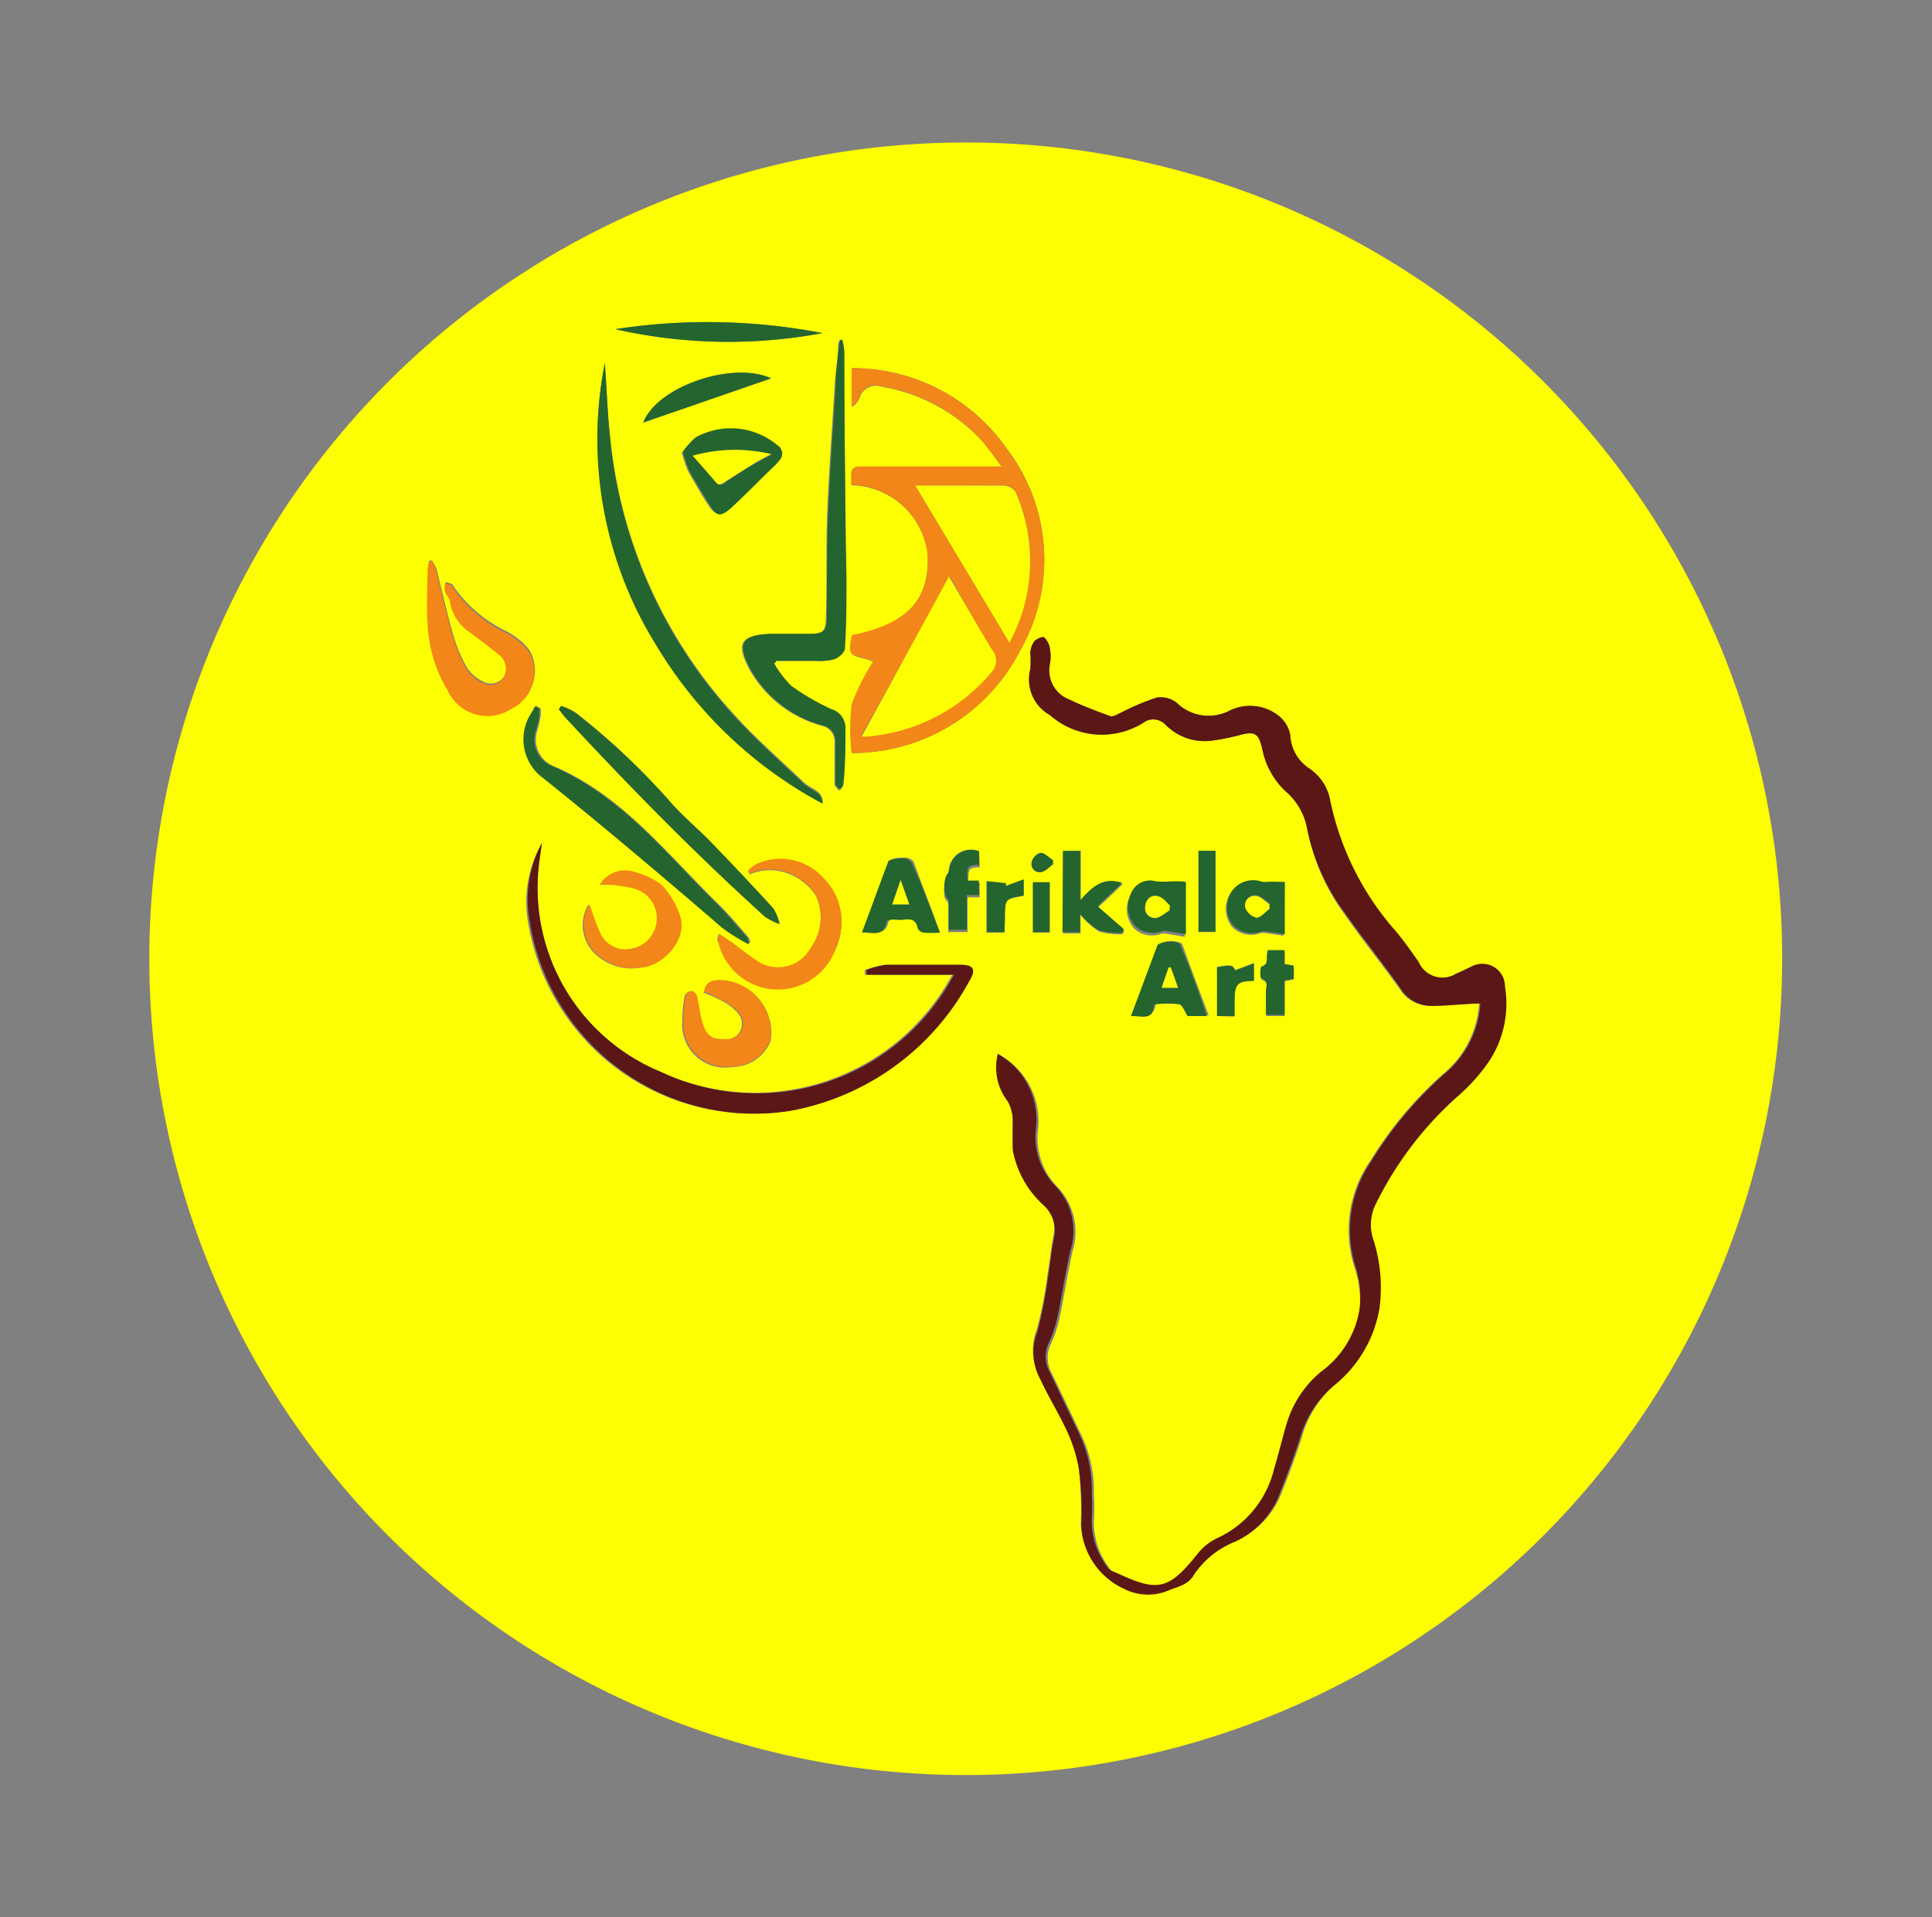 <svg id="Layer_1" data-name="Layer 1" xmlns="http://www.w3.org/2000/svg" viewBox="0 0 73.88 73.33"><rect x="0" y="0" width="73.88" height="73.33" fill="#808080" stroke="none"/><defs><style>.cls-1{fill:#fefe02;}.cls-2{fill:#5a1716;}.cls-3{fill:#f28618;}.cls-4{fill:#24642f;}</style></defs><path class="cls-1" d="M68.15,36.65A31.22,31.22,0,1,1,37,5.45,31.19,31.19,0,0,1,68.15,36.65Zm-30,3.66A2.1,2.1,0,0,0,38.53,42a1.64,1.64,0,0,1,.19.87c0,.35,0,.7,0,1a3.77,3.77,0,0,0,1.17,2.13,1.31,1.31,0,0,1,.39,1.27c-.09.48-.14,1-.22,1.45a16.54,16.54,0,0,1-.41,2.12,2.12,2.12,0,0,0,.11,1.81c.35.65.74,1.28,1,1.94a5.83,5.83,0,0,1,.48,1.5,13,13,0,0,1,.09,2.16A2.8,2.8,0,0,0,43,60.75a2,2,0,0,0,1.59.1c.39-.17.84-.23,1.06-.62a3.42,3.42,0,0,1,1.6-1.29A3.31,3.31,0,0,0,49,57.12c.28-.71.55-1.42.78-2.14A4.11,4.11,0,0,1,51,53a4.81,4.81,0,0,0,1.71-2.91,6,6,0,0,0-.22-2.6,1.78,1.78,0,0,1,.06-1.36A13.53,13.53,0,0,1,55.66,42a7,7,0,0,0,1.24-1.42,4,4,0,0,0,.6-2.85A.86.86,0,0,0,56.19,37c-.18.08-.35.17-.53.24a1,1,0,0,1-1.46-.44c-.28-.4-.56-.8-.87-1.17a10.88,10.88,0,0,1-2.51-5A1.87,1.87,0,0,0,50,29.37a1.62,1.62,0,0,1-.7-1.28,1.26,1.26,0,0,0-.41-.69A1.76,1.76,0,0,0,47,27.19a1.74,1.74,0,0,1-2-.31,1,1,0,0,0-.77-.2,9.7,9.7,0,0,0-1.37.58c-.12.06-.28.17-.38.14-.54-.2-1.08-.4-1.6-.65a1.19,1.19,0,0,1-.73-1.36,1.6,1.6,0,0,0,0-.57.72.72,0,0,0-.22-.44c-.05-.05-.29.05-.38.15a.83.83,0,0,0-.15.44,4.32,4.32,0,0,1,0,.62,1.56,1.56,0,0,0,.75,1.76,3,3,0,0,0,3.56.3.64.64,0,0,1,.87.08,2.11,2.11,0,0,0,1.74.6,7.94,7.94,0,0,0,1.06-.21c.6-.16.75-.09.89.53a3,3,0,0,0,.91,1.63A2.47,2.47,0,0,1,50,31.77a8.1,8.1,0,0,0,1.38,3.15c.69,1,1.44,1.92,2.14,2.9a1.37,1.37,0,0,0,1.12.65c.64,0,1.27-.06,1.92-.09a3.81,3.81,0,0,1-1.37,2.69,14.69,14.69,0,0,0-2.78,3.31,4.67,4.67,0,0,0-.59,4.17A3.94,3.94,0,0,1,52,50a3.68,3.68,0,0,1-1.4,2.5,4.1,4.1,0,0,0-1.3,1.93c-.18.59-.32,1.2-.5,1.79a3.92,3.92,0,0,1-2.22,2.67,2.15,2.15,0,0,0-.73.61c-1.06,1.32-1.48,1.44-3,.73-.15-.07-.36-.12-.42-.25a2.87,2.87,0,0,1-.6-1.82,9,9,0,0,0,0-1,5,5,0,0,0-.5-2.32c-.38-.79-.75-1.58-1.13-2.36a1.21,1.21,0,0,1,0-1.11,4.94,4.94,0,0,0,.34-1.07c.17-.82.29-1.65.48-2.46a2.48,2.48,0,0,0-.58-2.44,2.67,2.67,0,0,1-.74-2.24A2.9,2.9,0,0,0,38.16,40.31ZM32.57,28.8A7.2,7.2,0,0,0,39,24.9a7,7,0,0,0-.5-7.74,7.19,7.19,0,0,0-5.92-3.08v1.48a.72.72,0,0,0,.29-.34.65.65,0,0,1,.84-.43,6.74,6.74,0,0,1,3.84,2.07c.26.3.49.63.76,1-1.87,0-3.65,0-5.43,0-.24,0-.34.07-.32.3s0,.27,0,.4a3,3,0,0,1,2.92,2.67c.06,1.74-.81,2.66-2.89,3.08-.15.7-.12.75.51.89a1.44,1.44,0,0,1,.3.12,8.3,8.3,0,0,0-.82,1.63A8.25,8.25,0,0,0,32.57,28.8ZM20.72,32.25a4.52,4.52,0,0,0-.53,3,8.71,8.71,0,0,0,10,7.23,9.77,9.77,0,0,0,6.83-5c.24-.39.13-.58-.32-.58-1,0-1.92,0-2.87,0a3.41,3.41,0,0,0-.76.2l0,.18h3.35c-.15.24-.22.38-.31.52A8.55,8.55,0,0,1,25.28,41a7.61,7.61,0,0,1-4.65-8.07ZM32.21,13h-.1a.64.64,0,0,0-.06.18c0,.51-.1,1-.13,1.53-.1,1.63-.22,3.27-.29,4.91-.05,1.32,0,2.65-.05,4,0,.53-.12.63-.65.63s-1,0-1.5,0c-1.12.05-1.3.36-.77,1.36a4.54,4.54,0,0,0,2.77,2.15.61.61,0,0,1,.48.64c0,.53,0,1.06,0,1.59,0,.08.11.16.16.25,0-.08.14-.16.14-.24,0-.7,0-1.4.08-2.09a.75.75,0,0,0-.54-.78,9,9,0,0,1-1.53-.89,4,4,0,0,1-.65-.85l.09-.11h1.46a2.42,2.42,0,0,0,.76-.06c.16-.06.38-.26.39-.41,0-.88.06-1.77.06-2.66q0-4.34-.08-8.67A2.57,2.57,0,0,0,32.21,13Zm-9.08.87a14.92,14.92,0,0,0,2,10.81,16.4,16.4,0,0,0,6.33,6,.54.54,0,0,0-.16-.38c-.18-.14-.41-.24-.57-.39-.9-.86-1.84-1.68-2.66-2.59a18.36,18.36,0,0,1-4.74-10.62C23.23,15.81,23.2,14.85,23.13,13.89Zm-6.6,7.57-.11,0a1.88,1.88,0,0,0-.05.33c0,.67,0,1.34,0,2a5.3,5.3,0,0,0,.76,2.56,1.67,1.67,0,0,0,2.45.72,1.56,1.56,0,0,0,.65-2.21,2.75,2.75,0,0,0-.85-.69,5.17,5.17,0,0,1-2.06-1.76c0-.07-.18-.09-.28-.13a.84.84,0,0,0,0,.31c0,.13.17.24.18.37a1.77,1.77,0,0,0,.77,1.2c.38.28.76.57,1.13.87a.67.67,0,0,1,.16.85.6.6,0,0,1-.82.2,1.52,1.52,0,0,1-.6-.52,5.68,5.68,0,0,1-.53-1.27c-.24-.83-.43-1.68-.64-2.52A2,2,0,0,0,16.53,21.46ZM28.62,36.11l.07-.08a.44.44,0,0,0-.08-.2c-.36-.41-.72-.84-1.11-1.23-2-1.94-3.68-4.17-6.33-5.3a1.09,1.09,0,0,1-.62-1.36c.05-.19.09-.38.13-.57a2.43,2.43,0,0,0,0-.27L20.52,27a2.91,2.91,0,0,1-.17.3,1.84,1.84,0,0,0,.33,2.33c2.35,1.91,4.64,3.9,7,5.85A7.06,7.06,0,0,0,28.62,36.11ZM21.46,27l-.09.13c.08.1.15.2.23.29,2.45,2.65,5,5.22,7.65,7.64a2.44,2.44,0,0,0,.56.28,1.89,1.89,0,0,0-.24-.6q-1.21-1.32-2.46-2.61c-.51-.52-1.08-1-1.54-1.53A26.7,26.7,0,0,0,22,27.24,2.56,2.56,0,0,0,21.46,27Zm6,8.74c0,.14-.06.21,0,.26a2.41,2.41,0,1,0,4-2.42,2.19,2.19,0,0,0-2.58-.48,1.44,1.44,0,0,0-.27.22l.06.12a2.06,2.06,0,0,1,.79-.16,2.13,2.13,0,0,1,1.75,1,2,2,0,0,1-.21,2,1.42,1.42,0,0,1-2.1.46c-.31-.2-.6-.44-.9-.66Zm-.57,2.22a5.17,5.17,0,0,1,.64.28,2.1,2.1,0,0,1,.69.51.6.6,0,0,1-.49,1c-.55,0-.77-.13-.93-.71-.08-.31-.11-.63-.19-.94,0-.08-.14-.2-.2-.19a.3.3,0,0,0-.23.19,5.89,5.89,0,0,0-.09,1A1.64,1.64,0,0,0,28,40.81a1.59,1.59,0,0,0,1.47-1,2,2,0,0,0-1.94-2.31C27.25,37.5,27,37.53,26.93,37.93Zm-.82-20.65a6.11,6.11,0,0,0,.23.69c.25.45.51.9.79,1.33s.54.42.9.06,1-1,1.52-1.48a2.27,2.27,0,0,0,.26-.28.37.37,0,0,0-.08-.57,2.77,2.77,0,0,0-3.11-.31A3,3,0,0,0,26.11,17.28ZM22.94,33.84c.28,0,.5,0,.72,0a3.6,3.6,0,0,1,.64.12,1.18,1.18,0,0,1-.13,2.32,1.06,1.06,0,0,1-1.27-.62c-.16-.34-.27-.71-.4-1.06a1.52,1.52,0,0,0,.16,1.78,2,2,0,0,0,1.82.63c.72-.07,1.82-1,1.48-2a3.25,3.25,0,0,0-.66-1.14,2.9,2.9,0,0,0-1-.48A1.12,1.12,0,0,0,22.94,33.84Zm20.31,5c.39,0,.83.19.94-.4,0,0,.05-.06.08-.06a3.77,3.77,0,0,1,.89,0c.13,0,.21.28.32.45h.74c-.35-.92-.68-1.81-1-2.69,0-.1-.3-.15-.45-.15s-.41.06-.45.16C43.92,37.06,43.59,38,43.25,38.86Zm-7.31-3.19c-.36-1-.69-1.83-1-2.69a.42.42,0,0,0-.33-.16c-.2,0-.52,0-.57.14-.37.87-.69,1.77-1,2.69.4,0,.83.19.94-.4,0,0,.14-.08.22-.09s.31,0,.47,0,.44,0,.5.32c0,.08.15.16.24.18A3.9,3.9,0,0,0,35.94,35.67ZM23.53,12.59a19.57,19.57,0,0,0,7.92.15A23.15,23.15,0,0,0,23.53,12.59Zm17.12,20v3.11h.67V35a3.09,3.09,0,0,0,.71.63,2.93,2.93,0,0,0,.9.1l.06-.15-1-.87.94-.89c-.71-.25-1.14.14-1.6.66V32.54Zm4.7,1.19c-.47-.07-.89.05-1.32,0a.78.78,0,0,0-.84.55,1.08,1.08,0,0,0,.22,1.22,1,1,0,0,0,1,.16.43.43,0,0,1,.19,0l.71.12v-2Zm3.78,0h-.6a1.14,1.14,0,0,1-.32,0,1,1,0,0,0-1.11.32,1.1,1.1,0,0,0,0,1.33,1,1,0,0,0,1.09.26.64.64,0,0,1,.23,0l.67.1ZM24.6,16.16l4.89-1.69C28,13.79,25.11,14.8,24.6,16.16Zm12.84,16.4a.84.84,0,0,0-1.16.78c0,.13-.14.26-.16.4a1.7,1.7,0,0,0,0,.55c0,.1.13.19.14.28,0,.36,0,.71,0,1.08H37V34.32l.46,0a1.45,1.45,0,0,0,0-.29,2.46,2.46,0,0,0,0-.26l-.43,0c0-.55,0-.59.44-.6Zm8.39,0v3.09h.65V32.54Zm2.66,3.8c-.11.24.08.53-.25.66a.69.69,0,0,0,0,.45c.3.09.17.32.18.48,0,.31,0,.61,0,.91h.71V37.53l.35-.07V37l-.35-.06,0-.53-.2,0Zm-10.08-.69v-.5c0-.78,0-.78.72-.9v-.62l-.68.25,0-.1-.73-.08v1.95Zm8.8,3.21V38.2c0-.61.15-.74.74-.7v-.67l-.71.27c-.11-.2-.17-.22-.7-.12v1.88Zm-7.07-5.12H39.5v1.91h.64Zm.12-.68V32.9c-.15-.1-.31-.28-.46-.28s-.31.2-.35.35a.31.31,0,0,0,.37.38C40,33.32,40.12,33.16,40.26,33.06Z"/><path class="cls-2" d="M38.16,40.31a2.9,2.9,0,0,1,1.46,2.81,2.67,2.67,0,0,0,.74,2.24,2.48,2.48,0,0,1,.58,2.44c-.19.81-.31,1.64-.48,2.46a4.94,4.94,0,0,1-.34,1.07,1.21,1.21,0,0,0,0,1.11c.38.78.75,1.57,1.13,2.36a5,5,0,0,1,.5,2.32,9,9,0,0,1,0,1,2.87,2.87,0,0,0,.6,1.82c.06.13.27.18.42.25,1.52.71,1.94.59,3-.73a2.15,2.15,0,0,1,.73-.61,3.92,3.92,0,0,0,2.22-2.67c.18-.59.32-1.2.5-1.79a4.1,4.1,0,0,1,1.3-1.93A3.68,3.68,0,0,0,52,50a3.94,3.94,0,0,0-.13-1.45,4.67,4.67,0,0,1,.59-4.17,14.69,14.69,0,0,1,2.78-3.31,3.81,3.81,0,0,0,1.37-2.69c-.65,0-1.28.1-1.92.09a1.37,1.37,0,0,1-1.12-.65c-.7-1-1.45-1.92-2.14-2.9A8.1,8.1,0,0,1,50,31.77a2.47,2.47,0,0,0-.82-1.49,3,3,0,0,1-.91-1.63c-.14-.62-.29-.69-.89-.53a7.94,7.94,0,0,1-1.06.21,2.11,2.11,0,0,1-1.74-.6.64.64,0,0,0-.87-.08,3,3,0,0,1-3.56-.3,1.56,1.56,0,0,1-.75-1.76,4.32,4.32,0,0,0,0-.62.83.83,0,0,1,.15-.44c.09-.1.33-.2.38-.15a.72.72,0,0,1,.22.44,1.6,1.6,0,0,1,0,.57,1.19,1.19,0,0,0,.73,1.36c.52.25,1.06.45,1.6.65.1,0,.26-.08.38-.14a9.7,9.7,0,0,1,1.37-.58,1,1,0,0,1,.77.2,1.74,1.74,0,0,0,2,.31,1.76,1.76,0,0,1,1.93.21,1.26,1.26,0,0,1,.41.69,1.62,1.62,0,0,0,.7,1.28,1.87,1.87,0,0,1,.83,1.25,10.88,10.88,0,0,0,2.51,5c.31.37.59.77.87,1.17a1,1,0,0,0,1.46.44c.18-.07.35-.16.53-.24a.86.86,0,0,1,1.31.74,4,4,0,0,1-.6,2.85A7,7,0,0,1,55.66,42a13.53,13.53,0,0,0-3.07,4.09,1.78,1.78,0,0,0-.06,1.36,6,6,0,0,1,.22,2.6A4.81,4.81,0,0,1,51,53a4.11,4.11,0,0,0-1.29,2c-.23.72-.5,1.43-.78,2.14a3.31,3.31,0,0,1-1.69,1.82,3.42,3.42,0,0,0-1.6,1.29c-.22.39-.67.45-1.06.62a2,2,0,0,1-1.59-.1,2.8,2.8,0,0,1-1.64-2.42,13,13,0,0,0-.09-2.16,5.83,5.83,0,0,0-.48-1.5c-.31-.66-.7-1.29-1-1.94a2.12,2.12,0,0,1-.11-1.81,16.54,16.54,0,0,0,.41-2.12c.08-.48.13-1,.22-1.45a1.31,1.31,0,0,0-.39-1.27A3.77,3.77,0,0,1,38.73,44c0-.34,0-.69,0-1a1.64,1.64,0,0,0-.19-.87A2.1,2.1,0,0,1,38.16,40.31Z"/><path class="cls-3" d="M32.57,28.8a8.25,8.25,0,0,1,0-1.87,8.3,8.3,0,0,1,.82-1.63,1.44,1.44,0,0,0-.3-.12c-.63-.14-.66-.19-.51-.89,2.08-.42,3-1.34,2.89-3.08a3,3,0,0,0-2.92-2.67c0-.13,0-.26,0-.4s.08-.3.32-.3c1.78,0,3.56,0,5.43,0-.27-.35-.5-.68-.76-1a6.74,6.74,0,0,0-3.84-2.07.65.65,0,0,0-.84.43.72.72,0,0,1-.29.34V14.08a7.19,7.19,0,0,1,5.92,3.08A7,7,0,0,1,39,24.9,7.2,7.2,0,0,1,32.57,28.8ZM35,18.57l3.6,6a6.52,6.52,0,0,0,.23-5.77.61.61,0,0,0-.44-.24C37.23,18.56,36.09,18.57,35,18.57Zm1.32,3.48-3.39,6.1a1.32,1.32,0,0,0,.22,0,6.93,6.93,0,0,0,4.77-2.49.64.64,0,0,0,0-.82l-.42-.7Z"/><path class="cls-2" d="M20.72,32.25l-.09.64A7.61,7.61,0,0,0,25.28,41a8.55,8.55,0,0,0,10.9-3.2c.09-.14.16-.28.31-.52H33.14l0-.18a3.41,3.41,0,0,1,.76-.2c1,0,1.91,0,2.87,0,.45,0,.56.19.32.58a9.77,9.77,0,0,1-6.83,5,8.71,8.71,0,0,1-10-7.23A4.52,4.52,0,0,1,20.72,32.25Z"/><path class="cls-4" d="M32.21,13a2.57,2.57,0,0,1,.08.47q0,4.33.08,8.67c0,.89,0,1.78-.06,2.66,0,.15-.23.35-.39.41a2.42,2.42,0,0,1-.76.06H29.7l-.09.11a4,4,0,0,0,.65.85,9,9,0,0,0,1.53.89.75.75,0,0,1,.54.78c0,.69,0,1.39-.08,2.09,0,.08-.09.16-.14.24,0-.09-.16-.17-.16-.25,0-.53,0-1.06,0-1.59a.61.61,0,0,0-.48-.64,4.54,4.54,0,0,1-2.77-2.15c-.53-1-.35-1.31.77-1.36q.75,0,1.5,0c.53,0,.64-.1.65-.63,0-1.33,0-2.66.05-4,.07-1.64.19-3.28.29-4.91,0-.51.08-1,.13-1.53a.64.64,0,0,1,.06-.18Z"/><path class="cls-4" d="M23.13,13.89c.07,1,.1,1.92.2,2.87a18.36,18.36,0,0,0,4.74,10.62c.82.91,1.76,1.73,2.66,2.59.16.15.39.25.57.39a.54.54,0,0,1,.16.38,16.4,16.4,0,0,1-6.33-6A14.92,14.92,0,0,1,23.13,13.89Z"/><path class="cls-3" d="M16.53,21.46a2,2,0,0,1,.14.34c.21.84.4,1.69.64,2.52a5.68,5.68,0,0,0,.53,1.27,1.52,1.52,0,0,0,.6.52.6.6,0,0,0,.82-.2.67.67,0,0,0-.16-.85c-.37-.3-.75-.59-1.13-.87A1.77,1.77,0,0,1,17.2,23c0-.13-.15-.24-.18-.37a.84.84,0,0,1,0-.31c.1,0,.24.06.28.13a5.17,5.17,0,0,0,2.06,1.76,2.75,2.75,0,0,1,.85.69,1.56,1.56,0,0,1-.65,2.21,1.67,1.67,0,0,1-2.45-.72,5.3,5.3,0,0,1-.76-2.56c-.05-.67,0-1.34,0-2a1.88,1.88,0,0,1,.05-.33Z"/><path class="cls-4" d="M28.62,36.11a7.06,7.06,0,0,1-1-.62c-2.32-2-4.61-3.94-7-5.85a1.84,1.84,0,0,1-.33-2.33,2.91,2.91,0,0,0,.17-.3l.16.09a2.43,2.43,0,0,1,0,.27c0,.19-.08.38-.13.57a1.09,1.09,0,0,0,.62,1.36c2.65,1.13,4.37,3.36,6.33,5.3.39.39.75.82,1.11,1.23a.44.44,0,0,1,.08.2Z"/><path class="cls-4" d="M21.46,27a2.56,2.56,0,0,1,.55.27,26.7,26.7,0,0,1,3.56,3.33c.46.55,1,1,1.54,1.53q1.25,1.29,2.46,2.61a1.89,1.89,0,0,1,.24.6,2.44,2.44,0,0,1-.56-.28c-2.68-2.42-5.2-5-7.65-7.64-.08-.09-.15-.19-.23-.29Z"/><path class="cls-3" d="M27.5,35.71l.5.34c.3.22.59.46.9.66a1.42,1.42,0,0,0,2.1-.46,2,2,0,0,0,.21-2,2.13,2.13,0,0,0-1.75-1,2.06,2.06,0,0,0-.79.16l-.06-.12a1.44,1.44,0,0,1,.27-.22,2.19,2.19,0,0,1,2.58.48A2.33,2.33,0,0,1,32,36.14,2.34,2.34,0,0,1,27.46,36S27.47,35.85,27.5,35.71Z"/><path class="cls-3" d="M26.93,37.93c.05-.4.32-.43.58-.45a2,2,0,0,1,1.94,2.31,1.59,1.59,0,0,1-1.47,1,1.64,1.64,0,0,1-1.85-1.7,5.89,5.89,0,0,1,.09-1,.3.3,0,0,1,.23-.19c.06,0,.18.11.2.19.08.31.11.63.19.94.16.58.38.75.93.71a.6.6,0,0,0,.49-1,2.1,2.1,0,0,0-.69-.51A5.17,5.17,0,0,0,26.93,37.93Z"/><path class="cls-4" d="M26.11,17.28a3,3,0,0,1,.51-.56,2.77,2.77,0,0,1,3.11.31.37.37,0,0,1,.08.57,2.27,2.27,0,0,1-.26.28c-.51.49-1,1-1.52,1.48s-.63.37-.9-.06-.54-.88-.79-1.33A6.11,6.11,0,0,1,26.11,17.28Zm.38.15c.3.34.57.65.85.95s.32.12.5,0,.63-.43,1-.63.41-.23.68-.37A5.93,5.93,0,0,0,26.49,17.43Z"/><path class="cls-3" d="M22.94,33.84a1.12,1.12,0,0,1,1.36-.48,2.9,2.9,0,0,1,1,.48A3.25,3.25,0,0,1,26,35c.34,1-.76,2-1.48,2a2,2,0,0,1-1.82-.63,1.52,1.52,0,0,1-.16-1.78c.13.35.24.72.4,1.06a1.06,1.06,0,0,0,1.27.62A1.18,1.18,0,0,0,24.3,34a3.6,3.6,0,0,0-.64-.12C23.44,33.82,23.22,33.84,22.94,33.84Z"/><path class="cls-4" d="M43.25,38.86c.34-.91.67-1.8,1-2.68,0-.1.29-.15.45-.16s.41,0,.45.15c.36.88.69,1.77,1,2.69h-.74c-.11-.17-.19-.42-.32-.45a3.77,3.77,0,0,0-.89,0s-.08,0-.08.06C44.08,39.05,43.64,38.85,43.25,38.86Zm1.8-1.08L44.77,37h-.08l-.27.78Z"/><path class="cls-4" d="M35.94,35.67a3.9,3.9,0,0,1-.61,0c-.09,0-.23-.1-.24-.18-.06-.3-.24-.35-.5-.32s-.31,0-.47,0-.21.05-.22.09c-.11.59-.54.4-.94.4.35-.92.67-1.82,1-2.69,0-.11.37-.13.57-.14a.42.42,0,0,1,.33.16C35.25,33.84,35.58,34.72,35.94,35.67Zm-1.17-1.08-.33-.93-.32.93Z"/><path class="cls-4" d="M23.53,12.59a23.15,23.15,0,0,1,7.92.15A19.57,19.57,0,0,1,23.53,12.59Z"/><path class="cls-4" d="M40.65,32.54h.66v1.89c.46-.52.89-.91,1.6-.66l-.94.89,1,.87-.06.15a2.93,2.93,0,0,1-.9-.1,3.09,3.09,0,0,1-.71-.63v.7h-.67Z"/><path class="cls-4" d="M45.35,33.73v2l-.71-.12a.43.43,0,0,0-.19,0,1,1,0,0,1-1-.16,1.08,1.08,0,0,1-.22-1.22.78.78,0,0,1,.84-.55C44.46,33.78,44.88,33.66,45.35,33.73Zm-.63,1.09,0-.19c-.16-.13-.31-.33-.49-.36s-.43.14-.45.41a.37.37,0,0,0,.39.43C44.38,35.09,44.55,34.92,44.72,34.82Z"/><path class="cls-4" d="M49.13,33.73v2l-.67-.1a.64.64,0,0,0-.23,0,1,1,0,0,1-1.09-.26,1.1,1.1,0,0,1,0-1.33,1,1,0,0,1,1.11-.32,1.14,1.14,0,0,0,.32,0Zm-.58,1v-.18c-.18-.11-.34-.3-.53-.31a.36.36,0,0,0-.39.45.62.62,0,0,0,.43.38C48.21,35.1,48.38,34.88,48.55,34.76Z"/><path class="cls-4" d="M24.6,16.16c.51-1.36,3.39-2.37,4.89-1.69Z"/><path class="cls-4" d="M37.44,32.56v.52c-.44,0-.48.05-.44.6l.43,0a2.46,2.46,0,0,1,0,.26,1.45,1.45,0,0,1,0,.29l-.46,0v1.33h-.69c0-.37,0-.72,0-1.08,0-.09-.13-.18-.14-.28a1.7,1.7,0,0,1,0-.55c0-.14.15-.27.16-.4A.84.84,0,0,1,37.44,32.56Z"/><path class="cls-4" d="M45.83,32.54h.65v3.09h-.65Z"/><path class="cls-4" d="M48.49,36.34h.43l.2,0,0,.53.35.06v.5l-.35.07v1.31h-.71c0-.3,0-.6,0-.91,0-.16.12-.39-.18-.48a.69.69,0,0,1,0-.45C48.57,36.87,48.38,36.58,48.49,36.34Z"/><path class="cls-4" d="M38.41,35.65h-.67V33.7l.73.08,0,.1.68-.25v.62c-.72.12-.72.12-.72.9Z"/><path class="cls-4" d="M47.21,38.86h-.67V37c.53-.1.59-.08.7.12l.71-.27v.67c-.59,0-.73.09-.74.7Z"/><path class="cls-4" d="M40.14,33.74v1.91H39.5V33.74Z"/><path class="cls-4" d="M40.26,33.06c-.14.1-.28.26-.43.29a.31.31,0,0,1-.37-.38c0-.15.23-.35.35-.35s.31.18.46.28Z"/><path class="cls-1" d="M35,18.57c1.12,0,2.26,0,3.39,0a.61.61,0,0,1,.44.24,6.52,6.52,0,0,1-.23,5.77Z"/><path class="cls-1" d="M36.29,22.05l1.23,2.11.42.7a.64.64,0,0,1,0,.82,6.93,6.93,0,0,1-4.77,2.49,1.32,1.32,0,0,1-.22,0Z"/><path class="cls-1" d="M26.49,17.43a5.93,5.93,0,0,1,3-.06c-.27.14-.48.24-.68.37s-.65.41-1,.63-.33.2-.5,0S26.79,17.77,26.49,17.43Z"/><path class="cls-1" d="M45.05,37.78h-.63l.27-.78h.08Z"/><path class="cls-1" d="M34.77,34.59h-.65l.32-.93Z"/><path class="cls-1" d="M44.72,34.82c-.17.1-.34.27-.53.29a.37.37,0,0,1-.39-.43c0-.27.2-.46.45-.41s.33.23.49.36Z"/><path class="cls-1" d="M48.55,34.76c-.17.12-.34.34-.5.34a.62.62,0,0,1-.43-.38.36.36,0,0,1,.39-.45c.19,0,.35.2.53.31Z"/></svg>